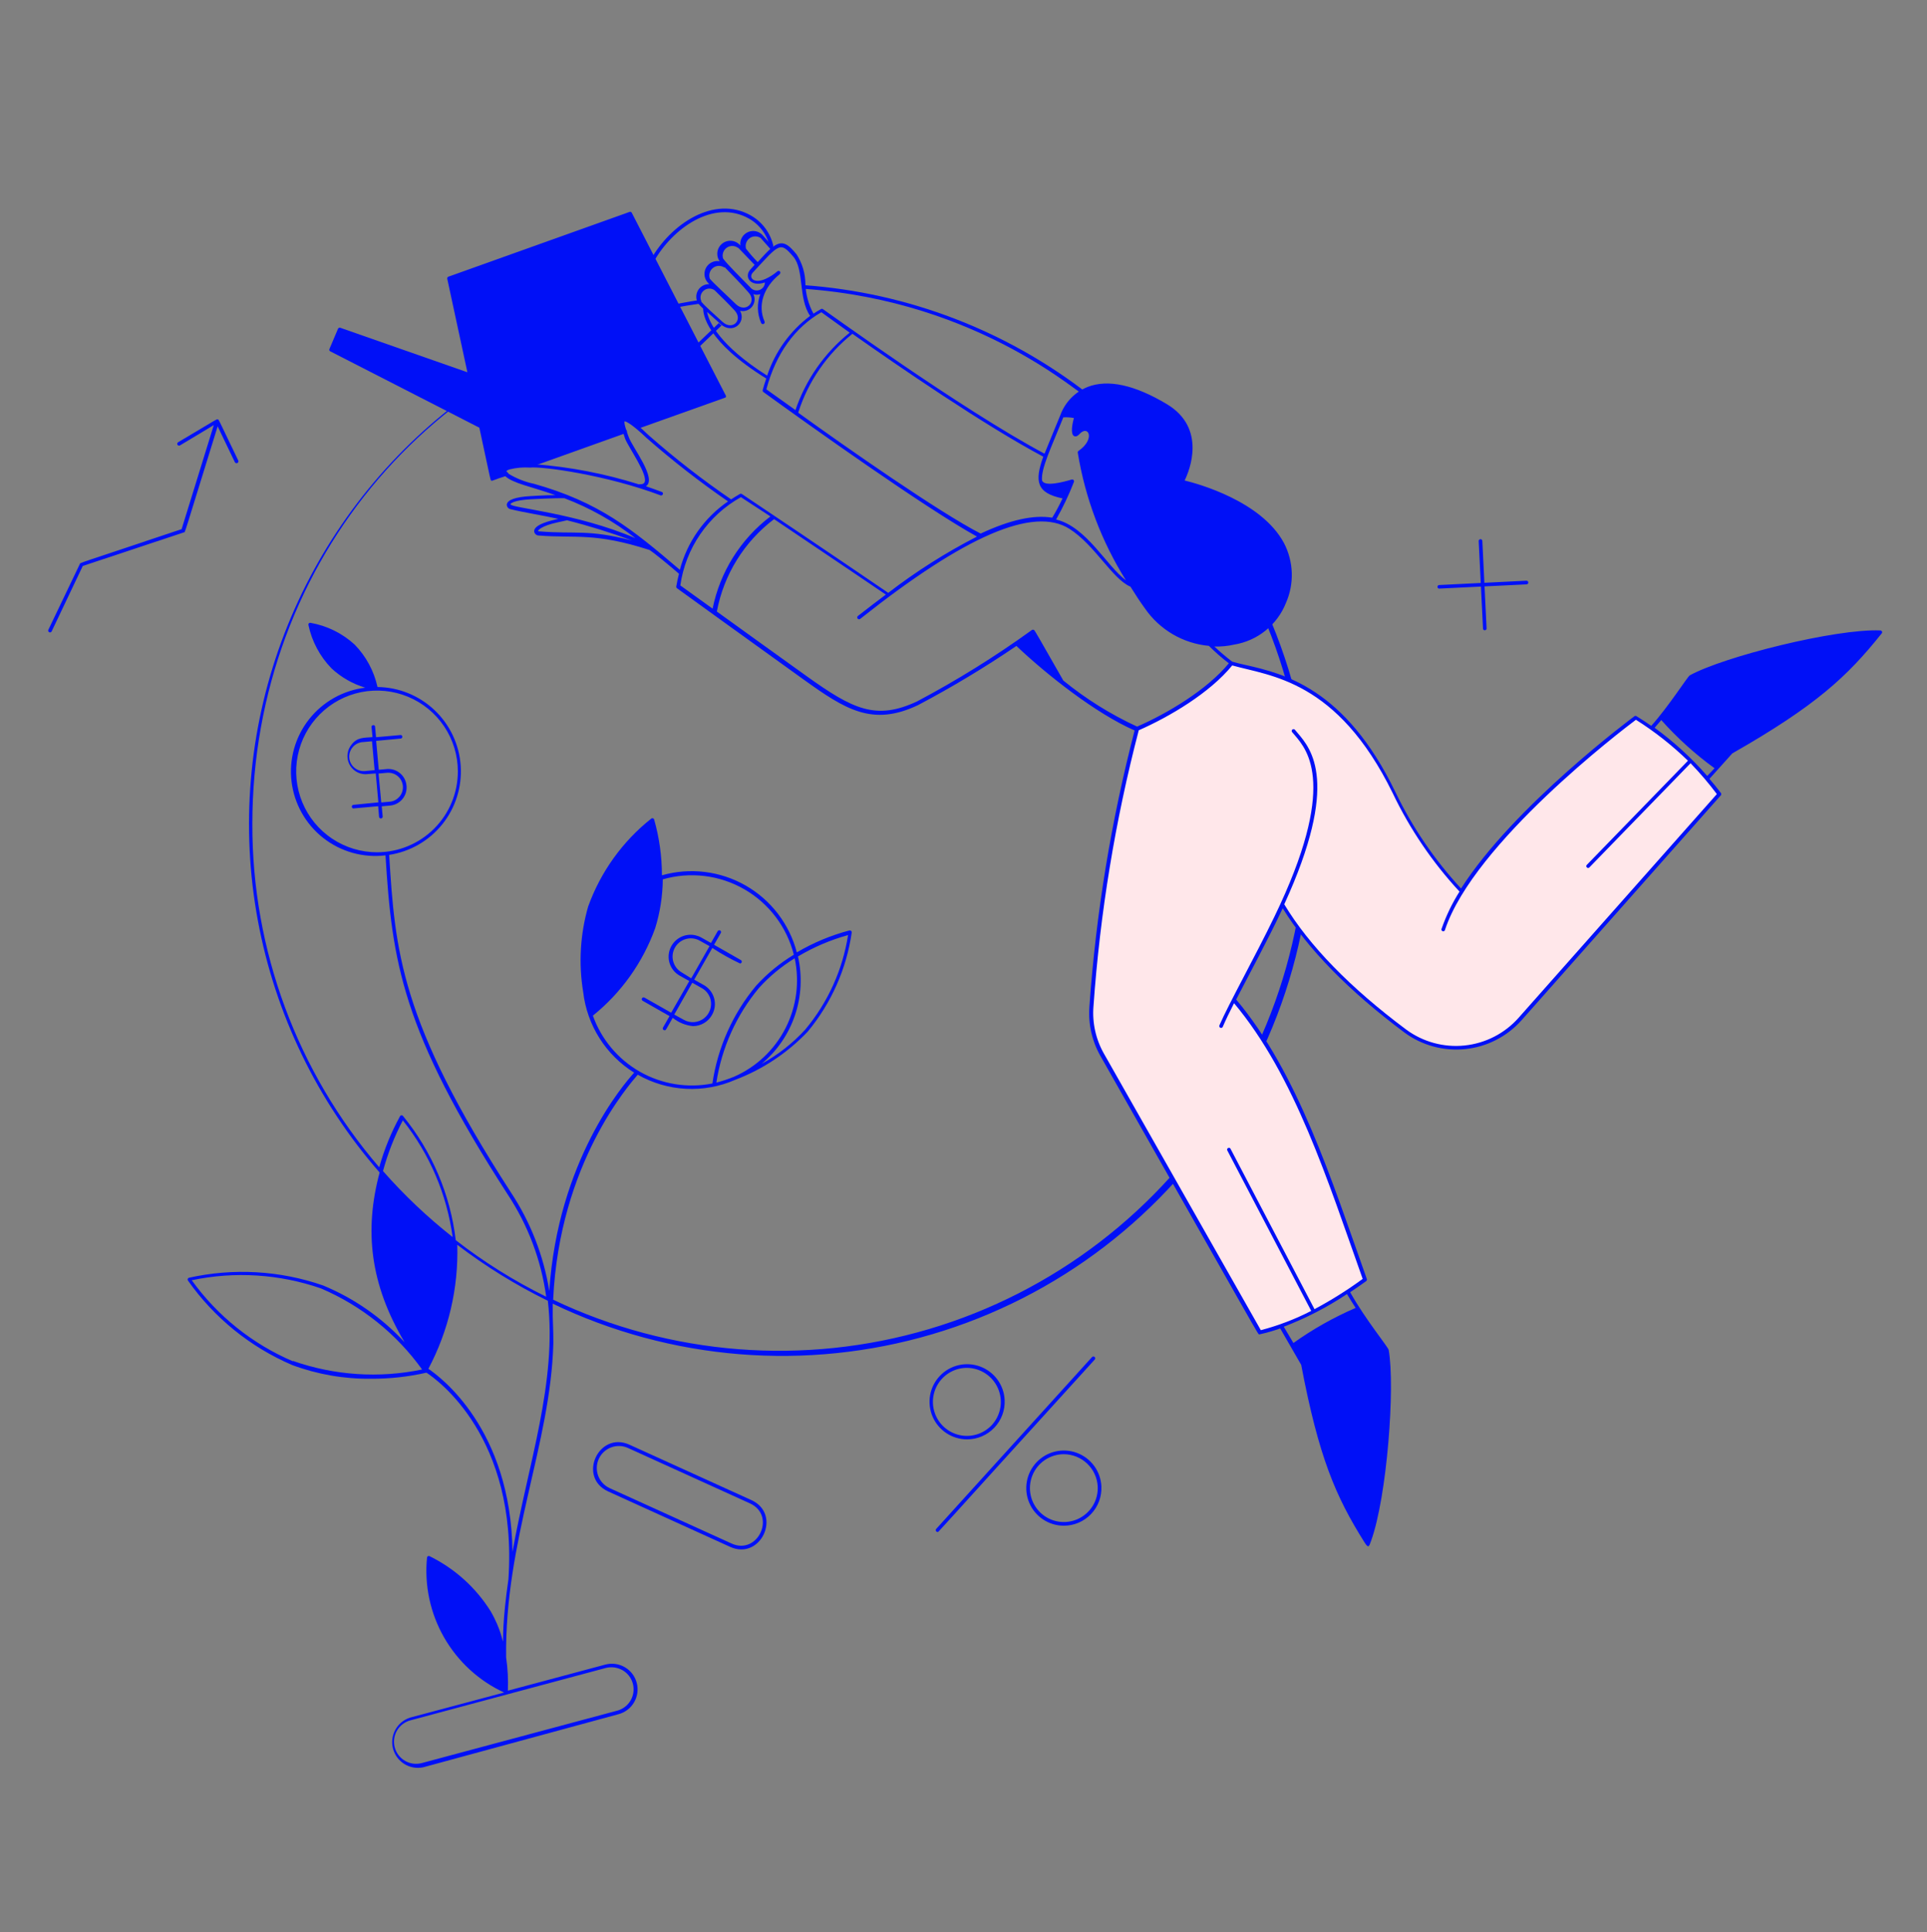 <svg width="400" height="401" viewBox="0 0 400 401" fill="none" xmlns="http://www.w3.org/2000/svg">
<rect x="0" y="0" width="400" height="401" fill="#808080" stroke="none"/>
<path d="M229.06 83.899C228.98 83.85 228.884 83.832 228.792 83.849C228.699 83.866 228.617 83.917 228.559 83.992C228.502 84.066 228.475 84.16 228.482 84.253C228.49 84.347 228.532 84.435 228.6 84.499C249.949 100.988 264.447 124.788 269.307 151.322C274.167 177.855 269.045 205.248 254.927 228.234C240.809 251.219 218.691 268.173 192.827 275.835C166.963 283.497 139.18 281.326 114.82 269.739C116.14 241.339 130.7 225.039 132.38 223.039C135.438 224.779 138.861 225.781 142.375 225.965C145.889 226.149 149.397 225.51 152.62 224.099C158.32 221.936 163.46 218.519 167.66 214.099C172.548 208.214 175.711 201.091 176.8 193.519C176.804 193.46 176.794 193.4 176.772 193.345C176.749 193.289 176.715 193.24 176.671 193.199C176.626 193.159 176.574 193.129 176.517 193.112C176.46 193.094 176.399 193.09 176.34 193.099C172.5 194.106 168.818 195.64 165.4 197.659C164.641 194.753 163.31 192.027 161.483 189.642C159.657 187.258 157.373 185.261 154.765 183.771C152.157 182.281 149.277 181.326 146.296 180.964C143.314 180.601 140.289 180.838 137.4 181.659C137.399 177.736 136.853 173.833 135.78 170.059C135.76 170.004 135.728 169.954 135.685 169.913C135.643 169.872 135.591 169.842 135.535 169.825C135.479 169.807 135.419 169.803 135.361 169.812C135.303 169.822 135.248 169.845 135.2 169.879C129.21 174.632 124.666 180.963 122.08 188.159C120.431 193.924 120.083 199.983 121.06 205.899C121.456 209.302 122.612 212.571 124.444 215.466C126.275 218.36 128.735 220.805 131.64 222.619C129.44 225.019 115.8 240.879 114.02 267.939C112.849 260.607 110.121 253.61 106.02 247.419C83 211.819 82.02 197.279 80.78 177.419C85.13 176.758 89.072 174.485 91.823 171.051C94.574 167.617 95.932 163.273 95.627 158.884C95.322 154.495 93.376 150.381 90.177 147.36C86.978 144.339 82.76 142.632 78.36 142.579C77.63 139.262 75.989 136.214 73.62 133.779C71.055 131.427 67.869 129.858 64.44 129.259C64.381 129.247 64.319 129.251 64.261 129.269C64.203 129.287 64.151 129.32 64.109 129.364C64.067 129.408 64.037 129.461 64.022 129.52C64.006 129.579 64.005 129.64 64.02 129.699C64.733 133.1 66.398 136.228 68.82 138.719C70.818 140.569 73.212 141.938 75.82 142.719C71.205 143.276 67.001 145.644 64.132 149.301C61.262 152.958 59.963 157.605 60.52 162.219C61.077 166.834 63.444 171.039 67.101 173.908C70.758 176.777 75.405 178.076 80.02 177.519C81.38 199.519 83.34 213.799 105.38 247.879C109.604 254.271 112.338 261.529 113.38 269.119C106.737 265.855 100.444 261.921 94.6 257.379C93.48 247.926 89.685 238.99 83.66 231.619C83.627 231.57 83.583 231.529 83.53 231.501C83.478 231.473 83.42 231.458 83.36 231.458C83.301 231.458 83.242 231.473 83.19 231.501C83.138 231.529 83.093 231.57 83.06 231.619C81.206 234.986 79.749 238.556 78.72 242.259C61.683 222.447 52.334 197.17 52.38 171.039C52.38 116.159 91.38 70.699 145.12 63.039C145.221 63.039 145.318 62.999 145.389 62.928C145.46 62.857 145.5 62.76 145.5 62.659C145.5 62.559 145.46 62.462 145.389 62.391C145.318 62.319 145.221 62.279 145.12 62.279C125.639 65.248 107.312 73.395 92.057 85.869C76.802 98.343 65.178 114.687 58.4 133.191C51.622 151.695 49.94 171.68 53.528 191.056C57.117 210.433 65.845 228.49 78.8 243.339C75.58 255.339 76.8 266.519 83.98 278.559C79.26 273.453 73.487 269.434 67.06 266.779C58.108 263.675 48.469 263.121 39.22 265.179C39.164 265.196 39.113 265.224 39.07 265.263C39.027 265.303 38.994 265.351 38.972 265.405C38.951 265.459 38.943 265.518 38.947 265.575C38.952 265.633 38.97 265.689 39 265.739C44.451 273.489 51.951 279.569 60.66 283.299C65.88 285.237 71.412 286.2 76.98 286.139C80.862 286.16 84.734 285.738 88.52 284.879C90.68 286.279 107.5 298.199 105.54 327.739C102.98 345.419 106.34 342.139 101.84 334.379C98.758 329.467 94.367 325.512 89.16 322.959C89.107 322.933 89.048 322.92 88.989 322.922C88.929 322.923 88.871 322.94 88.82 322.97C88.768 322.999 88.725 323.041 88.693 323.092C88.662 323.142 88.644 323.2 88.64 323.259C88.071 329.01 89.306 334.795 92.173 339.812C95.04 344.829 99.397 348.83 104.64 351.259L85.08 356.479C83.784 356.906 82.7 357.812 82.05 359.012C81.401 360.213 81.237 361.616 81.59 362.934C81.943 364.253 82.787 365.386 83.95 366.101C85.112 366.816 86.504 367.058 87.84 366.779L128.38 355.759C129.056 355.581 129.691 355.271 130.247 354.847C130.804 354.423 131.271 353.894 131.623 353.289C131.975 352.685 132.205 352.017 132.299 351.324C132.392 350.63 132.349 349.926 132.17 349.249C131.992 348.573 131.681 347.939 131.258 347.382C130.834 346.826 130.305 346.358 129.7 346.006C129.096 345.654 128.428 345.425 127.734 345.331C127.041 345.237 126.336 345.281 125.66 345.459L105.42 350.879C105.516 348.573 105.395 346.263 105.06 343.979C104.74 319.739 114.3 299.659 114.86 278.799C114.87 278.74 114.87 278.679 114.86 278.619C114.86 277.539 114.86 276.279 114.74 273.279C114.74 272.359 114.74 271.439 114.74 270.559C139.297 282.353 167.356 284.615 193.485 276.908C219.613 269.201 241.953 252.072 256.177 228.839C270.401 205.605 275.498 177.921 270.481 151.145C265.465 124.369 250.691 100.407 229.02 83.899H229.06ZM165.64 198.499C168.894 196.563 172.391 195.07 176.04 194.059C174.913 201.277 171.844 208.053 167.16 213.659C164.552 216.515 161.491 218.92 158.1 220.779C161.292 218.124 163.686 214.637 165.017 210.704C166.348 206.771 166.563 202.547 165.64 198.499ZM152.38 223.459C151.182 223.948 149.953 224.356 148.7 224.679C149.805 217.45 152.861 210.66 157.54 205.039C159.707 202.642 162.205 200.568 164.96 198.879C166.011 203.798 165.334 208.929 163.042 213.407C160.751 217.885 156.985 221.435 152.38 223.459ZM123.1 210.759C128.976 206.012 133.437 199.745 136 192.639C137.018 189.354 137.55 185.938 137.58 182.499C140.393 181.689 143.341 181.453 146.247 181.805C149.153 182.158 151.959 183.091 154.497 184.551C157.035 186.01 159.253 187.965 161.02 190.3C162.787 192.634 164.065 195.3 164.78 198.139C161.878 199.892 159.245 202.054 156.96 204.559C152.115 210.356 148.972 217.383 147.88 224.859C142.739 225.882 137.402 225.02 132.845 222.431C128.287 219.842 124.814 215.699 123.06 210.759H123.1ZM78.26 176.879C74.941 176.879 71.697 175.895 68.938 174.051C66.178 172.208 64.028 169.587 62.757 166.521C61.487 163.455 61.155 160.081 61.803 156.826C62.45 153.571 64.048 150.581 66.395 148.234C68.742 145.887 71.731 144.289 74.987 143.642C78.242 142.994 81.615 143.327 84.682 144.597C87.748 145.867 90.368 148.017 92.212 150.777C94.056 153.536 95.04 156.781 95.04 160.099C95.04 164.55 93.272 168.818 90.125 171.965C86.978 175.111 82.71 176.879 78.26 176.879ZM129.24 346.639C130.021 347.093 130.651 347.768 131.049 348.579C131.448 349.389 131.598 350.3 131.48 351.196C131.363 352.091 130.983 352.932 130.389 353.613C129.794 354.293 129.012 354.782 128.14 355.019L87.56 365.899C86.385 366.215 85.133 366.051 84.079 365.443C83.025 364.836 82.256 363.834 81.94 362.659C81.624 361.484 81.789 360.232 82.396 359.178C83.004 358.124 84.005 357.355 85.18 357.039L125.76 346.159C126.939 345.863 128.186 346.036 129.24 346.639ZM83.62 232.519C89.184 239.515 92.756 247.883 93.96 256.739C88.733 252.622 83.893 248.036 79.5 243.039C80.487 239.393 81.869 235.866 83.62 232.519ZM60.8 282.519C52.4 278.928 45.139 273.112 39.8 265.699C48.735 263.817 58.014 264.405 66.64 267.399C75.038 270.985 82.294 276.802 87.62 284.219C78.684 286.075 69.412 285.459 60.8 282.439V282.519ZM106.38 322.079C106.06 296.459 91.28 285.679 88.92 284.079C93.116 276.164 95.183 267.294 94.92 258.339C100.79 262.821 107.087 266.713 113.72 269.959C115.66 286.879 109.66 303.679 106.38 322.079Z" fill="#0010F7"/>
<path d="M147.8 210.619C148.096 210.102 148.287 209.532 148.361 208.941C148.436 208.35 148.393 207.75 148.235 207.176C148.077 206.602 147.807 206.064 147.441 205.594C147.074 205.125 146.619 204.732 146.1 204.439L144.1 203.319L147.86 196.739C149.704 197.944 151.628 199.02 153.62 199.959C153.7 199.954 153.777 199.924 153.839 199.873C153.9 199.822 153.944 199.752 153.964 199.675C153.984 199.597 153.979 199.515 153.95 199.44C153.92 199.366 153.868 199.302 153.8 199.259L148.22 196.079L149.58 193.699C149.618 193.658 149.646 193.608 149.663 193.554C149.679 193.5 149.684 193.443 149.675 193.387C149.667 193.331 149.646 193.278 149.615 193.231C149.583 193.185 149.542 193.145 149.493 193.116C149.445 193.088 149.391 193.07 149.334 193.065C149.278 193.06 149.222 193.067 149.169 193.086C149.116 193.106 149.068 193.137 149.028 193.177C148.989 193.217 148.959 193.266 148.94 193.319L147.58 195.699L145.58 194.579C144.799 194.141 143.906 193.943 143.013 194.009C142.12 194.075 141.266 194.402 140.558 194.95C139.85 195.499 139.319 196.243 139.031 197.091C138.743 197.939 138.712 198.853 138.94 199.719C139.095 200.299 139.364 200.841 139.731 201.315C140.099 201.789 140.558 202.185 141.08 202.479L143.08 203.599L139.32 210.179L133.78 207.039C133.693 206.989 133.589 206.975 133.491 207.002C133.394 207.028 133.311 207.092 133.26 207.179C133.21 207.267 133.196 207.371 133.222 207.468C133.249 207.566 133.313 207.649 133.4 207.699L138.98 210.879L137.62 213.259C137.589 213.318 137.573 213.383 137.575 213.449C137.577 213.515 137.596 213.58 137.63 213.637C137.664 213.693 137.713 213.74 137.771 213.772C137.829 213.804 137.894 213.82 137.96 213.819C138.24 213.819 138.16 213.819 139.64 211.239C140.845 212.206 142.303 212.803 143.84 212.959C144.649 212.957 145.442 212.739 146.138 212.328C146.835 211.917 147.408 211.327 147.8 210.619ZM141.52 201.819C140.648 201.321 140.009 200.496 139.744 199.526C139.48 198.557 139.612 197.522 140.11 196.649C140.609 195.777 141.434 195.138 142.403 194.874C143.373 194.609 144.408 194.741 145.28 195.239L147.28 196.359L143.48 203.039L141.52 201.819ZM141.96 211.659L139.96 210.559L143.7 203.959L145.7 205.079C146.135 205.324 146.517 205.654 146.823 206.049C147.129 206.444 147.352 206.896 147.48 207.379C147.667 208.099 147.639 208.858 147.399 209.561C147.16 210.265 146.719 210.883 146.131 211.339C145.543 211.794 144.835 212.068 144.094 212.125C143.352 212.182 142.61 212.02 141.96 211.659Z" fill="#0010F7"/>
<path d="M225.92 82.619C224.82 82.619 203.64 62.479 166.84 59.939C166.739 59.939 166.643 59.899 166.571 59.828C166.5 59.757 166.46 59.66 166.46 59.559C166.46 59.458 166.5 59.362 166.571 59.291C166.643 59.219 166.739 59.179 166.84 59.179C188.417 60.704 209.05 68.628 226.1 81.939C226.16 81.985 226.206 82.047 226.23 82.118C226.255 82.19 226.258 82.267 226.238 82.34C226.219 82.413 226.179 82.478 226.122 82.528C226.065 82.578 225.995 82.609 225.92 82.619Z" fill="#0010F7"/>
<path d="M339.56 148.919C339.56 148.919 314.26 167.559 303.42 184.919C297.753 178.811 293.034 171.887 289.42 164.379C277.42 139.939 262.3 139.579 255.62 137.599C251.34 142.959 243.22 148.079 236.04 151.199C231.112 170.038 227.945 189.294 226.58 208.719C226.31 212.236 227.097 215.753 228.84 218.819L261.52 276.379C269.435 274.179 276.851 270.471 283.36 265.459C275.36 242.959 268.42 222.039 256.16 207.459C259.1 201.739 263.34 193.919 266.16 187.679C271.54 196.679 280.54 205.679 291.7 213.959C295.254 216.606 299.672 217.822 304.079 217.367C308.487 216.911 312.563 214.817 315.5 211.499L356.88 164.799C352.109 158.507 346.242 153.127 339.56 148.919Z" fill="#FFE7EA"/>
<path d="M150.62 82.019L131.14 44.159C131.101 44.076 131.031 44.011 130.946 43.978C130.86 43.944 130.765 43.945 130.68 43.979L93.08 57.419C92.993 57.451 92.921 57.513 92.877 57.594C92.833 57.675 92.82 57.769 92.84 57.859L97.02 77.259L70.62 68.019C70.53 67.992 70.433 68 70.348 68.041C70.263 68.081 70.196 68.152 70.16 68.239L68.38 72.439C68.36 72.483 68.349 72.529 68.347 72.577C68.345 72.625 68.353 72.672 68.37 72.717C68.386 72.761 68.412 72.802 68.445 72.837C68.477 72.872 68.517 72.9 68.56 72.919L99.5 88.759C102.02 100.459 101.78 99.619 102 99.739C102.22 99.859 102 99.739 105.26 98.699C105.356 98.665 105.433 98.594 105.477 98.502C105.52 98.41 105.525 98.305 105.49 98.209C105.456 98.114 105.385 98.036 105.293 97.993C105.201 97.95 105.096 97.945 105 97.979C104.66 97.179 106.18 96.619 109.78 96.559C109.783 96.618 109.8 96.675 109.829 96.726C109.857 96.776 109.897 96.82 109.946 96.853C109.994 96.886 110.05 96.907 110.108 96.915C110.166 96.923 110.225 96.918 110.28 96.899L129.96 89.859C130.033 89.814 130.088 89.745 130.116 89.664C130.145 89.583 130.145 89.495 130.118 89.414C130.09 89.333 130.035 89.264 129.963 89.217C129.891 89.171 129.805 89.151 129.72 89.159C129.08 87.159 129.06 85.779 132.18 88.319C132.127 88.383 132.097 88.463 132.094 88.546C132.09 88.629 132.114 88.711 132.162 88.779C132.21 88.847 132.278 88.898 132.357 88.923C132.437 88.948 132.522 88.947 132.6 88.919L150.6 82.499C150.662 82.436 150.698 82.352 150.702 82.263C150.706 82.174 150.676 82.088 150.62 82.019Z" fill="#0010F7"/>
<path d="M49.44 95.539C45.14 86.599 45.44 87.099 45.2 87.039C44.96 86.979 45.62 86.639 36.98 91.779C36.937 91.804 36.899 91.838 36.868 91.877C36.838 91.917 36.815 91.962 36.802 92.01C36.789 92.059 36.786 92.109 36.792 92.159C36.799 92.208 36.815 92.256 36.84 92.299C36.891 92.387 36.974 92.451 37.071 92.477C37.119 92.49 37.17 92.493 37.219 92.487C37.269 92.48 37.317 92.464 37.36 92.439L44.38 88.219L37.7 109.819C15.36 117.279 16.68 116.779 16.58 117.039L10.04 130.699C10.018 130.744 10.005 130.793 10.001 130.842C9.997 130.892 10.004 130.942 10.02 130.99C10.035 131.037 10.06 131.081 10.093 131.118C10.126 131.156 10.165 131.187 10.21 131.209C10.255 131.232 10.303 131.245 10.353 131.248C10.403 131.252 10.453 131.246 10.5 131.23C10.548 131.214 10.591 131.189 10.629 131.156C10.667 131.124 10.698 131.084 10.72 131.039L17.18 117.459L38.18 110.479C38.46 110.479 37.96 111.719 45.18 88.479L48.76 95.939C48.813 96.029 48.9 96.095 49.001 96.121C49.102 96.147 49.21 96.132 49.3 96.079C49.39 96.026 49.456 95.94 49.482 95.838C49.508 95.737 49.493 95.629 49.44 95.539Z" fill="#0010F7"/>
<path d="M84.38 163.039C84.293 162.058 83.827 161.149 83.079 160.506C82.332 159.863 81.364 159.538 80.38 159.599L78.62 159.759L78.08 153.759L83.22 153.279C83.304 153.26 83.378 153.213 83.431 153.145C83.485 153.078 83.514 152.995 83.514 152.909C83.514 152.824 83.485 152.74 83.431 152.673C83.378 152.606 83.304 152.559 83.22 152.539L78.06 152.999L77.86 150.839C77.86 150.319 77.08 150.439 77.12 150.839L77.32 152.979C75.56 153.139 74.18 152.979 73 154.499C72.539 155.047 72.244 155.716 72.15 156.426C72.056 157.136 72.167 157.858 72.47 158.507C72.772 159.157 73.254 159.706 73.858 160.091C74.462 160.476 75.164 160.68 75.88 160.679L78 160.519L78.54 166.519L73.32 167.039C73.237 167.059 73.162 167.106 73.109 167.173C73.056 167.24 73.027 167.324 73.027 167.409C73.027 167.495 73.056 167.578 73.109 167.645C73.162 167.713 73.237 167.76 73.32 167.779L78.5 167.319L78.68 169.479C78.68 169.58 78.72 169.677 78.791 169.748C78.863 169.819 78.959 169.859 79.06 169.859C79.161 169.859 79.258 169.819 79.329 169.748C79.4 169.677 79.44 169.58 79.44 169.479L79.24 167.339L81 167.179C81.495 167.132 81.975 166.987 82.414 166.752C82.852 166.518 83.24 166.199 83.554 165.814C83.868 165.429 84.103 164.986 84.245 164.51C84.387 164.033 84.433 163.533 84.38 163.039ZM76 159.999C75.591 160.066 75.172 160.048 74.769 159.946C74.367 159.844 73.99 159.66 73.663 159.405C73.335 159.151 73.063 158.832 72.864 158.468C72.664 158.104 72.542 157.703 72.505 157.289C72.468 156.876 72.516 156.46 72.647 156.066C72.778 155.672 72.989 155.31 73.266 155.001C73.543 154.692 73.881 154.444 74.259 154.272C74.636 154.099 75.045 154.007 75.46 153.999L77.22 153.839L77.76 159.839L76 159.999ZM82.94 165.299C82.695 165.603 82.392 165.855 82.049 166.04C81.705 166.226 81.329 166.341 80.94 166.379L79.14 166.539L78.58 160.539L80.34 160.379C80.924 160.325 81.512 160.442 82.031 160.716C82.55 160.99 82.978 161.41 83.262 161.923C83.546 162.437 83.675 163.022 83.632 163.607C83.589 164.193 83.376 164.753 83.02 165.219L82.94 165.299Z" fill="#0010F7"/>
<path d="M156 311.339L130.68 299.839C124.28 296.919 119.82 306.559 126.22 309.519L151.58 321.039C157.92 323.899 162.38 314.299 156 311.339ZM151.86 320.339L126.54 308.839C125.437 308.33 124.581 307.403 124.161 306.263C123.741 305.123 123.791 303.863 124.3 302.759C124.809 301.656 125.736 300.8 126.876 300.38C128.016 299.96 129.277 300.01 130.38 300.519L155.7 312.019C161.2 314.579 157.28 322.819 151.86 320.339Z" fill="#0010F7"/>
<path d="M200.74 298.719C199.214 298.717 197.722 298.268 196.449 297.427C195.176 296.585 194.177 295.389 193.577 293.985C192.977 292.582 192.802 291.034 193.074 289.532C193.345 288.03 194.051 286.641 195.104 285.537C196.158 284.432 197.512 283.661 198.999 283.318C200.486 282.976 202.041 283.077 203.471 283.61C204.901 284.142 206.144 285.082 207.045 286.314C207.946 287.546 208.466 289.015 208.54 290.539C208.592 291.595 208.428 292.65 208.059 293.641C207.69 294.632 207.124 295.537 206.394 296.302C205.665 297.067 204.788 297.676 203.816 298.091C202.844 298.507 201.797 298.721 200.74 298.719ZM200.74 283.879C199.562 283.874 198.401 284.164 197.364 284.722C196.326 285.281 195.445 286.09 194.801 287.076C194.156 288.062 193.768 289.194 193.673 290.368C193.578 291.543 193.778 292.722 194.255 293.799C194.733 294.877 195.472 295.817 196.406 296.535C197.34 297.254 198.438 297.727 199.602 297.912C200.766 298.097 201.957 297.987 203.067 297.594C204.178 297.201 205.172 296.535 205.96 295.659C206.861 294.645 207.451 293.393 207.661 292.053C207.87 290.713 207.691 289.34 207.143 288.1C206.595 286.859 205.702 285.801 204.571 285.053C203.439 284.305 202.117 283.897 200.76 283.879H200.74Z" fill="#0010F7"/>
<path d="M220.82 316.639C219.294 316.637 217.802 316.188 216.529 315.347C215.256 314.505 214.257 313.309 213.657 311.905C213.057 310.502 212.882 308.954 213.154 307.452C213.425 305.95 214.131 304.561 215.184 303.457C216.238 302.352 217.592 301.581 219.079 301.238C220.566 300.896 222.121 300.997 223.551 301.53C224.981 302.062 226.224 303.002 227.125 304.234C228.026 305.466 228.546 306.935 228.62 308.459C228.672 309.515 228.508 310.57 228.139 311.561C227.77 312.552 227.204 313.457 226.474 314.222C225.745 314.987 224.868 315.596 223.896 316.011C222.924 316.427 221.877 316.641 220.82 316.639ZM220.82 301.799C219.414 301.801 218.04 302.224 216.876 303.014C215.712 303.803 214.811 304.923 214.29 306.23C213.769 307.536 213.65 308.969 213.951 310.343C214.251 311.717 214.956 312.969 215.975 313.939C216.994 314.909 218.28 315.551 219.667 315.783C221.054 316.015 222.479 315.826 223.758 315.241C225.037 314.655 226.111 313.7 226.843 312.499C227.574 311.297 227.928 309.904 227.86 308.499C227.763 306.699 226.983 305.003 225.679 303.757C224.374 302.512 222.643 301.812 220.84 301.799H220.82Z" fill="#0010F7"/>
<path d="M194.62 317.939C194.546 317.94 194.473 317.918 194.41 317.878C194.348 317.838 194.299 317.78 194.269 317.712C194.239 317.643 194.23 317.568 194.243 317.495C194.255 317.421 194.289 317.353 194.34 317.299L226.68 281.639C226.749 281.565 226.845 281.521 226.946 281.517C227.047 281.514 227.146 281.55 227.22 281.619C227.294 281.688 227.338 281.784 227.342 281.885C227.346 281.986 227.309 282.085 227.24 282.159C192.5 320.359 194.88 317.939 194.62 317.939Z" fill="#0010F7"/>
<path d="M308.22 130.799C308.172 130.805 308.124 130.8 308.078 130.786C308.032 130.771 307.989 130.747 307.953 130.715C307.918 130.683 307.889 130.643 307.869 130.599C307.85 130.555 307.84 130.507 307.84 130.459L306.94 112.279C306.94 112.178 306.98 112.082 307.051 112.01C307.123 111.939 307.219 111.899 307.32 111.899C307.421 111.899 307.518 111.939 307.589 112.01C307.66 112.082 307.7 112.178 307.7 112.279L308.58 130.459C308.575 130.551 308.535 130.638 308.468 130.701C308.401 130.764 308.312 130.799 308.22 130.799Z" fill="#0010F7"/>
<path d="M298.68 122.159C298.597 122.14 298.522 122.093 298.469 122.025C298.416 121.958 298.387 121.875 298.387 121.789C298.387 121.704 298.416 121.62 298.469 121.553C298.522 121.486 298.597 121.439 298.68 121.419L316.86 120.519C316.961 120.519 317.058 120.559 317.129 120.631C317.2 120.702 317.24 120.799 317.24 120.899C317.24 121 317.2 121.097 317.129 121.168C317.058 121.239 316.961 121.279 316.86 121.279L298.68 122.159Z" fill="#0010F7"/>
<path d="M390.56 131.499C390.616 131.448 390.655 131.382 390.673 131.309C390.691 131.236 390.686 131.16 390.661 131.089C390.635 131.018 390.589 130.957 390.528 130.912C390.468 130.868 390.395 130.842 390.32 130.839C381.04 130.439 357.84 136.259 350.76 140.159C350.28 140.439 346.46 146.499 342.76 150.639C341.76 149.946 340.74 149.279 339.7 148.639C339.639 148.595 339.565 148.572 339.49 148.572C339.415 148.572 339.341 148.595 339.28 148.639C339 148.839 314.28 167.179 303.28 184.399C297.772 178.446 293.181 171.706 289.66 164.399C279.22 142.759 266.38 139.799 258.6 138.019C257.52 137.779 256.6 137.559 255.78 137.319C254.493 136.338 253.258 135.29 252.08 134.179C253.458 134.217 254.835 134.082 256.18 133.779C258.561 133.39 260.802 132.391 262.683 130.881C264.565 129.371 266.025 127.4 266.92 125.159C267.793 123.185 268.21 121.041 268.141 118.884C268.071 116.727 267.518 114.613 266.52 112.699C261.84 103.979 248.62 100.379 245.9 99.719C246.9 97.719 250.52 88.859 242.22 83.879C235.54 79.879 230 78.659 225.78 80.299C224.475 80.822 223.294 81.614 222.315 82.623C221.336 83.633 220.582 84.838 220.1 86.159C219.62 87.339 217.34 92.839 216.82 94.159C199.48 84.919 171.08 64.279 170.82 64.159C170.759 64.115 170.685 64.092 170.61 64.092C170.535 64.092 170.461 64.115 170.4 64.159C169.88 64.459 169.36 64.759 168.86 65.099C167.82 63.201 167.244 61.083 167.18 58.919C167.161 56.739 166.523 54.61 165.34 52.779C163.68 50.779 162.48 49.679 160.44 51.239C159.96 50.659 158.44 48.959 158.44 48.959C158.077 48.5 157.573 48.173 157.006 48.027C156.439 47.881 155.84 47.925 155.301 48.152C154.761 48.379 154.311 48.776 154.018 49.283C153.725 49.79 153.607 50.379 153.68 50.959C153.237 50.419 152.603 50.072 151.909 49.99C151.216 49.908 150.518 50.098 149.961 50.52C149.405 50.941 149.033 51.563 148.925 52.252C148.817 52.942 148.98 53.647 149.38 54.219C148.851 54.125 148.306 54.191 147.815 54.411C147.325 54.63 146.911 54.992 146.629 55.449C146.346 55.906 146.208 56.437 146.231 56.974C146.255 57.511 146.439 58.028 146.76 58.459C146.9 58.619 147.04 58.799 147.22 58.979C146.74 58.963 146.265 59.079 145.847 59.316C145.43 59.553 145.086 59.901 144.854 60.322C144.622 60.742 144.511 61.219 144.533 61.698C144.556 62.178 144.71 62.642 144.98 63.039C145.28 63.379 145.6 63.719 145.96 64.059C145.96 65.179 146.56 70.839 159.06 78.559C158.78 79.339 158.54 80.139 158.32 80.939C158.302 81.015 158.306 81.095 158.33 81.169C158.355 81.243 158.4 81.309 158.46 81.359C168.2 88.419 192.22 105.539 202.8 111.359C196.318 114.684 190.152 118.594 184.38 123.039C182.88 122.019 171.66 114.359 153.98 102.519C153.919 102.484 153.85 102.466 153.78 102.466C153.71 102.466 153.641 102.484 153.58 102.519C152.96 102.879 152.34 103.259 151.76 103.639C145.802 99.563 140.099 95.129 134.68 90.359C131.02 86.879 129.84 86.359 129.22 86.859C128.6 87.359 129.34 89.899 129.76 91.039C130.44 92.839 134.68 98.679 133.76 100.159C133.5 100.599 132.8 100.459 132.6 100.519C125.571 98.302 118.31 96.9 110.96 96.339C104.62 96.239 104.46 97.419 104.4 97.799C104.391 97.981 104.425 98.162 104.498 98.328C104.571 98.495 104.681 98.642 104.82 98.759C106.38 100.319 110.38 100.999 115.28 102.759C113 102.759 110.3 102.959 110.14 102.959C107 103.139 105.3 103.739 105.2 104.719C105.197 104.948 105.276 105.171 105.423 105.347C105.569 105.523 105.774 105.641 106 105.679C108.66 106.339 112.86 106.999 115.9 107.679C114.48 107.999 110.78 108.819 110.88 110.299C110.913 110.527 111.025 110.737 111.197 110.89C111.369 111.044 111.59 111.132 111.82 111.139C119.52 111.759 123.3 110.439 134.82 114.139C135.98 114.899 138.82 117.239 140.94 119.079C140.72 119.919 140.54 120.799 140.38 121.699C140.365 121.769 140.371 121.842 140.395 121.909C140.42 121.977 140.463 122.036 140.52 122.079C140.68 122.199 156.12 133.359 166.8 141.019C175.48 147.239 181.08 150.839 190.56 146.339C197.588 142.626 204.406 138.527 210.98 134.059C217.32 140.059 227.44 148.059 235.52 151.599C230.649 170.359 227.509 189.526 226.14 208.859C225.856 212.452 226.658 216.047 228.44 219.179C262.6 279.339 261.06 276.859 261.4 276.939C262.871 276.616 264.321 276.202 265.74 275.699L270.1 283.259C273.74 302.459 277.28 310.619 283.2 320.039C284.06 321.399 284.16 321.039 284.6 319.799C287.92 310.619 289.62 287.799 288.26 280.179C288.14 279.539 283.44 273.879 280.26 268.179C281.36 267.459 282.46 266.679 283.58 265.879C283.649 265.831 283.699 265.762 283.725 265.683C283.75 265.603 283.748 265.518 283.72 265.439C276.38 244.819 269.4 222.639 256.6 207.439C259.24 202.299 263.3 194.839 266.26 188.499C271.48 196.979 279.98 205.659 291.52 214.279C295.157 216.961 299.663 218.189 304.158 217.723C308.652 217.257 312.811 215.13 315.82 211.759L357.22 165.039C357.267 164.972 357.293 164.892 357.293 164.809C357.293 164.727 357.267 164.647 357.22 164.579C356.46 163.579 355.66 162.579 354.84 161.639L359.58 156.359C376.9 146.479 383.4 140.459 390.56 131.499ZM220.72 86.619C221.456 86.575 222.195 86.622 222.92 86.759C222.56 87.999 222.2 90.039 222.92 90.479C223.16 90.619 223.54 90.659 224.08 90.079C225.9 88.079 227.46 91.079 223.88 93.579C223.821 93.617 223.775 93.671 223.747 93.735C223.718 93.799 223.709 93.87 223.72 93.939C225.25 103.352 228.65 112.363 233.72 120.439C229.72 117.499 225.54 109.319 219.22 107.819C220.642 105.313 221.879 102.706 222.92 100.019C222.945 99.953 222.951 99.882 222.938 99.812C222.925 99.743 222.892 99.679 222.844 99.627C222.797 99.575 222.736 99.538 222.668 99.519C222.6 99.5 222.528 99.5 222.46 99.519C221 99.959 216.72 101.159 216.3 99.679C216.08 97.239 218.14 93.039 220.72 86.619ZM157.9 49.399L159.9 51.659C159.2 52.299 158.36 53.199 157.28 54.399C156.417 53.523 155.609 52.595 154.86 51.619C154.744 51.224 154.753 50.803 154.885 50.413C155.017 50.023 155.267 49.683 155.6 49.44C155.932 49.197 156.332 49.063 156.743 49.056C157.155 49.048 157.559 49.168 157.9 49.399ZM153.22 51.399C153.98 52.219 155.78 54.039 156.64 54.959L155.74 55.959C154.42 57.419 155.74 59.659 158.78 58.619C158.774 58.968 158.66 59.306 158.455 59.588C158.25 59.87 157.964 60.082 157.634 60.196C157.304 60.309 156.948 60.319 156.613 60.223C156.277 60.127 155.98 59.93 155.76 59.659C153.64 57.459 151.08 54.999 150.1 53.659C149.97 53.254 149.972 52.817 150.107 52.413C150.243 52.009 150.503 51.658 150.852 51.413C151.2 51.167 151.617 51.039 152.044 51.047C152.47 51.056 152.882 51.2 153.22 51.459V51.399ZM150.38 55.399C152.04 57.119 153.92 59.019 155.36 60.679C157.22 62.679 154.76 65.099 152.7 63.079C150.64 61.059 148.38 59.039 147.36 57.879C147.21 57.479 147.192 57.042 147.309 56.631C147.426 56.221 147.671 55.858 148.008 55.597C148.346 55.335 148.758 55.188 149.185 55.178C149.611 55.168 150.03 55.294 150.38 55.539V55.399ZM145.56 62.459C145.399 62.084 145.366 61.666 145.469 61.271C145.571 60.875 145.802 60.525 146.125 60.276C146.448 60.026 146.845 59.891 147.253 59.891C147.661 59.892 148.058 60.028 148.38 60.279C149.94 61.799 150.98 62.819 152.5 64.439C154.32 66.439 152.02 68.679 149.98 66.799C147.94 64.919 146.54 63.759 145.56 62.599V62.459ZM146.8 64.759C147.06 64.999 148.8 66.539 149.52 67.219C152.02 69.519 154.98 66.979 153.62 64.499C154.072 64.609 154.546 64.588 154.986 64.437C155.426 64.287 155.814 64.013 156.104 63.65C156.394 63.286 156.574 62.847 156.623 62.385C156.672 61.922 156.588 61.455 156.38 61.039C156.843 61.218 157.357 61.218 157.82 61.039C157.099 62.987 157.164 65.138 158 67.039C158.043 67.132 158.12 67.204 158.216 67.24C158.311 67.275 158.417 67.272 158.51 67.229C158.603 67.187 158.675 67.109 158.711 67.014C158.746 66.918 158.743 66.812 158.7 66.719C157.24 63.399 158.46 59.619 161.86 56.899C162.24 56.379 161.68 56.059 161.38 56.299C160.64 56.941 159.811 57.473 158.92 57.879C156.38 58.999 155.38 57.559 156.24 56.599C161.78 50.599 161.92 50.039 164.68 53.279C166.96 55.959 165.68 61.939 168.16 65.559C163.991 68.686 160.879 73.013 159.24 77.959C149.26 71.619 147.22 66.819 146.8 64.899V64.759ZM165.08 85.079L159.08 80.799C161.08 73.299 165.08 67.899 170.5 64.799L176.38 69.039C171.138 73.235 167.215 78.853 165.08 85.219V85.079ZM165.72 85.539C167.785 79.136 171.686 73.482 176.94 69.279C186.48 75.999 204.3 88.259 216.56 94.779C214.72 99.899 215.14 102.319 220.56 103.439C219.9 104.839 219.2 106.159 218.42 107.439C214.56 106.799 209.62 107.899 203.56 110.739C194.94 106.319 175.94 93.039 165.72 85.679V85.539ZM111.94 110.279C111.8 110.279 111.7 110.279 111.7 110.159C111.7 110.039 112.38 109.139 115.7 108.419L117.7 107.979C122.279 109.137 126.792 110.539 131.22 112.179C121.92 109.799 119.6 110.899 111.94 110.279ZM105.94 104.679C105.94 104.459 106.78 103.799 110.16 103.619C110.36 103.619 114.98 103.339 117.16 103.399C122.461 105.412 127.43 108.21 131.9 111.699C119.58 106.419 105.94 105.399 106.02 104.679H105.94ZM110.6 100.359C108.846 99.958 107.165 99.283 105.62 98.359C104.9 97.839 105.04 97.659 105.76 97.419C107.152 97.073 108.589 96.944 110.02 97.039C112.58 96.759 125.9 98.579 137.1 102.799C137.58 102.959 137.84 102.259 137.38 102.099C136.28 101.679 135.18 101.299 134.08 100.919C136.44 99.379 131.32 92.919 130.52 90.739C130.36 90.299 129.4 87.819 129.66 87.439C129.96 87.439 131.22 88.039 134.2 90.879C139.577 95.6 145.227 100.001 151.12 104.059C146.192 107.44 142.643 112.48 141.12 118.259C131.18 109.779 124.38 104.199 110.68 100.359H110.6ZM141.22 121.499C141.761 117.682 143.178 114.042 145.361 110.863C147.543 107.685 150.432 105.055 153.8 103.179L159.92 107.179C153.726 111.888 149.46 118.693 147.92 126.319L141.22 121.499ZM220.72 141.239C215.52 132.099 215 131.239 214.72 130.819C214.681 130.776 214.633 130.742 214.58 130.718C214.526 130.695 214.468 130.683 214.41 130.683C214.352 130.683 214.294 130.695 214.241 130.718C214.187 130.742 214.14 130.776 214.1 130.819C206.543 136.273 198.617 141.198 190.38 145.559C181.84 149.559 177.06 147.219 167.4 140.299C161.52 136.099 154.22 130.819 148.8 126.919C150.233 119.269 154.469 112.429 160.68 107.739C173.7 116.479 182.04 122.159 183.88 123.399C182 124.799 180.08 126.279 178.08 127.839C178.041 127.871 178.008 127.91 177.984 127.954C177.959 127.998 177.944 128.047 177.938 128.097C177.933 128.147 177.937 128.198 177.951 128.246C177.965 128.295 177.989 128.34 178.02 128.379C178.052 128.419 178.091 128.451 178.135 128.476C178.179 128.5 178.228 128.515 178.278 128.521C178.328 128.527 178.379 128.522 178.427 128.508C178.476 128.494 178.521 128.471 178.56 128.439C200.38 111.139 214.58 105.039 222 109.759C227.3 113.139 230.88 120.159 234.66 121.759C235.68 123.399 236.66 124.899 237.64 126.239C239.148 128.436 241.121 130.274 243.42 131.623C245.719 132.971 248.286 133.796 250.94 134.039C252.24 135.335 253.623 136.544 255.08 137.659C250.5 143.199 242.32 148.059 236.04 150.799C230.553 148.268 225.405 145.056 220.72 141.239ZM281.4 271.439C276.848 273.402 272.517 275.842 268.48 278.719L266.48 275.339C271.092 273.574 275.493 271.3 279.6 268.559C280.24 269.599 280.8 270.539 281.4 271.439ZM356.38 164.799L315.2 211.259C312.315 214.491 308.328 216.53 304.018 216.977C299.709 217.425 295.388 216.249 291.9 213.679C280.24 204.979 271.72 196.219 266.58 187.679C278.16 162.399 272.22 155.479 269.32 152.079L268.78 151.439C268.716 151.371 268.628 151.329 268.534 151.321C268.44 151.314 268.347 151.341 268.273 151.398C268.198 151.456 268.147 151.539 268.13 151.631C268.113 151.724 268.131 151.819 268.18 151.899L268.76 152.579C271.44 155.719 277.72 163.039 264.52 190.279C260.66 198.279 255.08 208.279 253.12 212.799C253.1 212.845 253.09 212.895 253.089 212.945C253.089 212.995 253.098 213.044 253.117 213.091C253.135 213.137 253.163 213.179 253.198 213.215C253.233 213.251 253.274 213.28 253.32 213.299C253.366 213.319 253.415 213.329 253.465 213.33C253.516 213.331 253.565 213.321 253.612 213.303C253.658 213.284 253.7 213.257 253.736 213.222C253.772 213.187 253.8 213.145 253.82 213.099C254.4 211.739 255.2 210.079 256.16 208.199C268.78 223.259 275.6 245.019 282.86 265.419C279.678 267.744 276.336 269.843 272.86 271.699L255.4 238.359C255.345 238.286 255.266 238.236 255.177 238.217C255.088 238.197 254.995 238.211 254.915 238.255C254.835 238.298 254.773 238.369 254.741 238.454C254.709 238.54 254.709 238.634 254.74 238.719L272.18 272.059C268.85 273.771 265.343 275.112 261.72 276.059L229.18 218.719C227.467 215.723 226.7 212.279 226.98 208.839C228.341 189.497 231.488 170.322 236.38 151.559C242.76 148.759 251.14 143.799 255.78 138.099C263.62 140.319 277.54 141.039 289.1 164.619C292.666 172.085 297.339 178.969 302.96 185.039C301.441 187.445 300.2 190.014 299.26 192.699C299.23 192.748 299.211 192.802 299.204 192.859C299.198 192.916 299.205 192.974 299.224 193.028C299.243 193.082 299.274 193.131 299.315 193.171C299.355 193.211 299.405 193.242 299.459 193.261C299.513 193.279 299.571 193.285 299.627 193.278C299.684 193.272 299.739 193.252 299.787 193.221C299.835 193.19 299.876 193.149 299.906 193.1C299.936 193.051 299.954 192.996 299.96 192.939C305.96 174.939 336.74 151.499 339.58 149.379C343.466 151.83 347.085 154.678 350.38 157.879L329.38 179.499C329.04 179.839 329.58 180.379 329.92 180.019L350.92 158.399C352.87 160.418 354.694 162.556 356.38 164.799ZM354.38 161.039C351.128 157.306 347.465 153.951 343.46 151.039L344.84 149.439C348.158 153.159 351.866 156.511 355.9 159.439L354.38 161.039Z" fill="#0010F7"/>
<path d="M159.88 51.619C160.089 51.432 160.31 51.259 160.54 51.099C160.253 49.759 159.683 48.495 158.869 47.391C158.055 46.288 157.016 45.37 155.82 44.699C148.22 40.439 139.2 46.499 135.02 53.979C134.97 54.067 134.956 54.171 134.982 54.268C135.009 54.366 135.073 54.449 135.16 54.499C135.248 54.55 135.352 54.563 135.449 54.537C135.547 54.511 135.63 54.447 135.68 54.359C139.58 47.339 148.18 41.279 155.46 45.359C156.613 46.012 157.607 46.912 158.371 47.994C159.136 49.076 159.651 50.314 159.88 51.619Z" fill="#0010F7"/>
<path d="M149.22 67.039L144.5 71.559C144.45 71.612 144.417 71.678 144.403 71.75C144.39 71.821 144.397 71.895 144.425 71.963C144.452 72.03 144.498 72.088 144.558 72.13C144.617 72.172 144.687 72.196 144.76 72.199C144.98 72.199 144.6 72.499 149.78 67.539C149.6 67.439 149.48 67.319 149.22 67.039Z" fill="#0010F7"/>
</svg>
